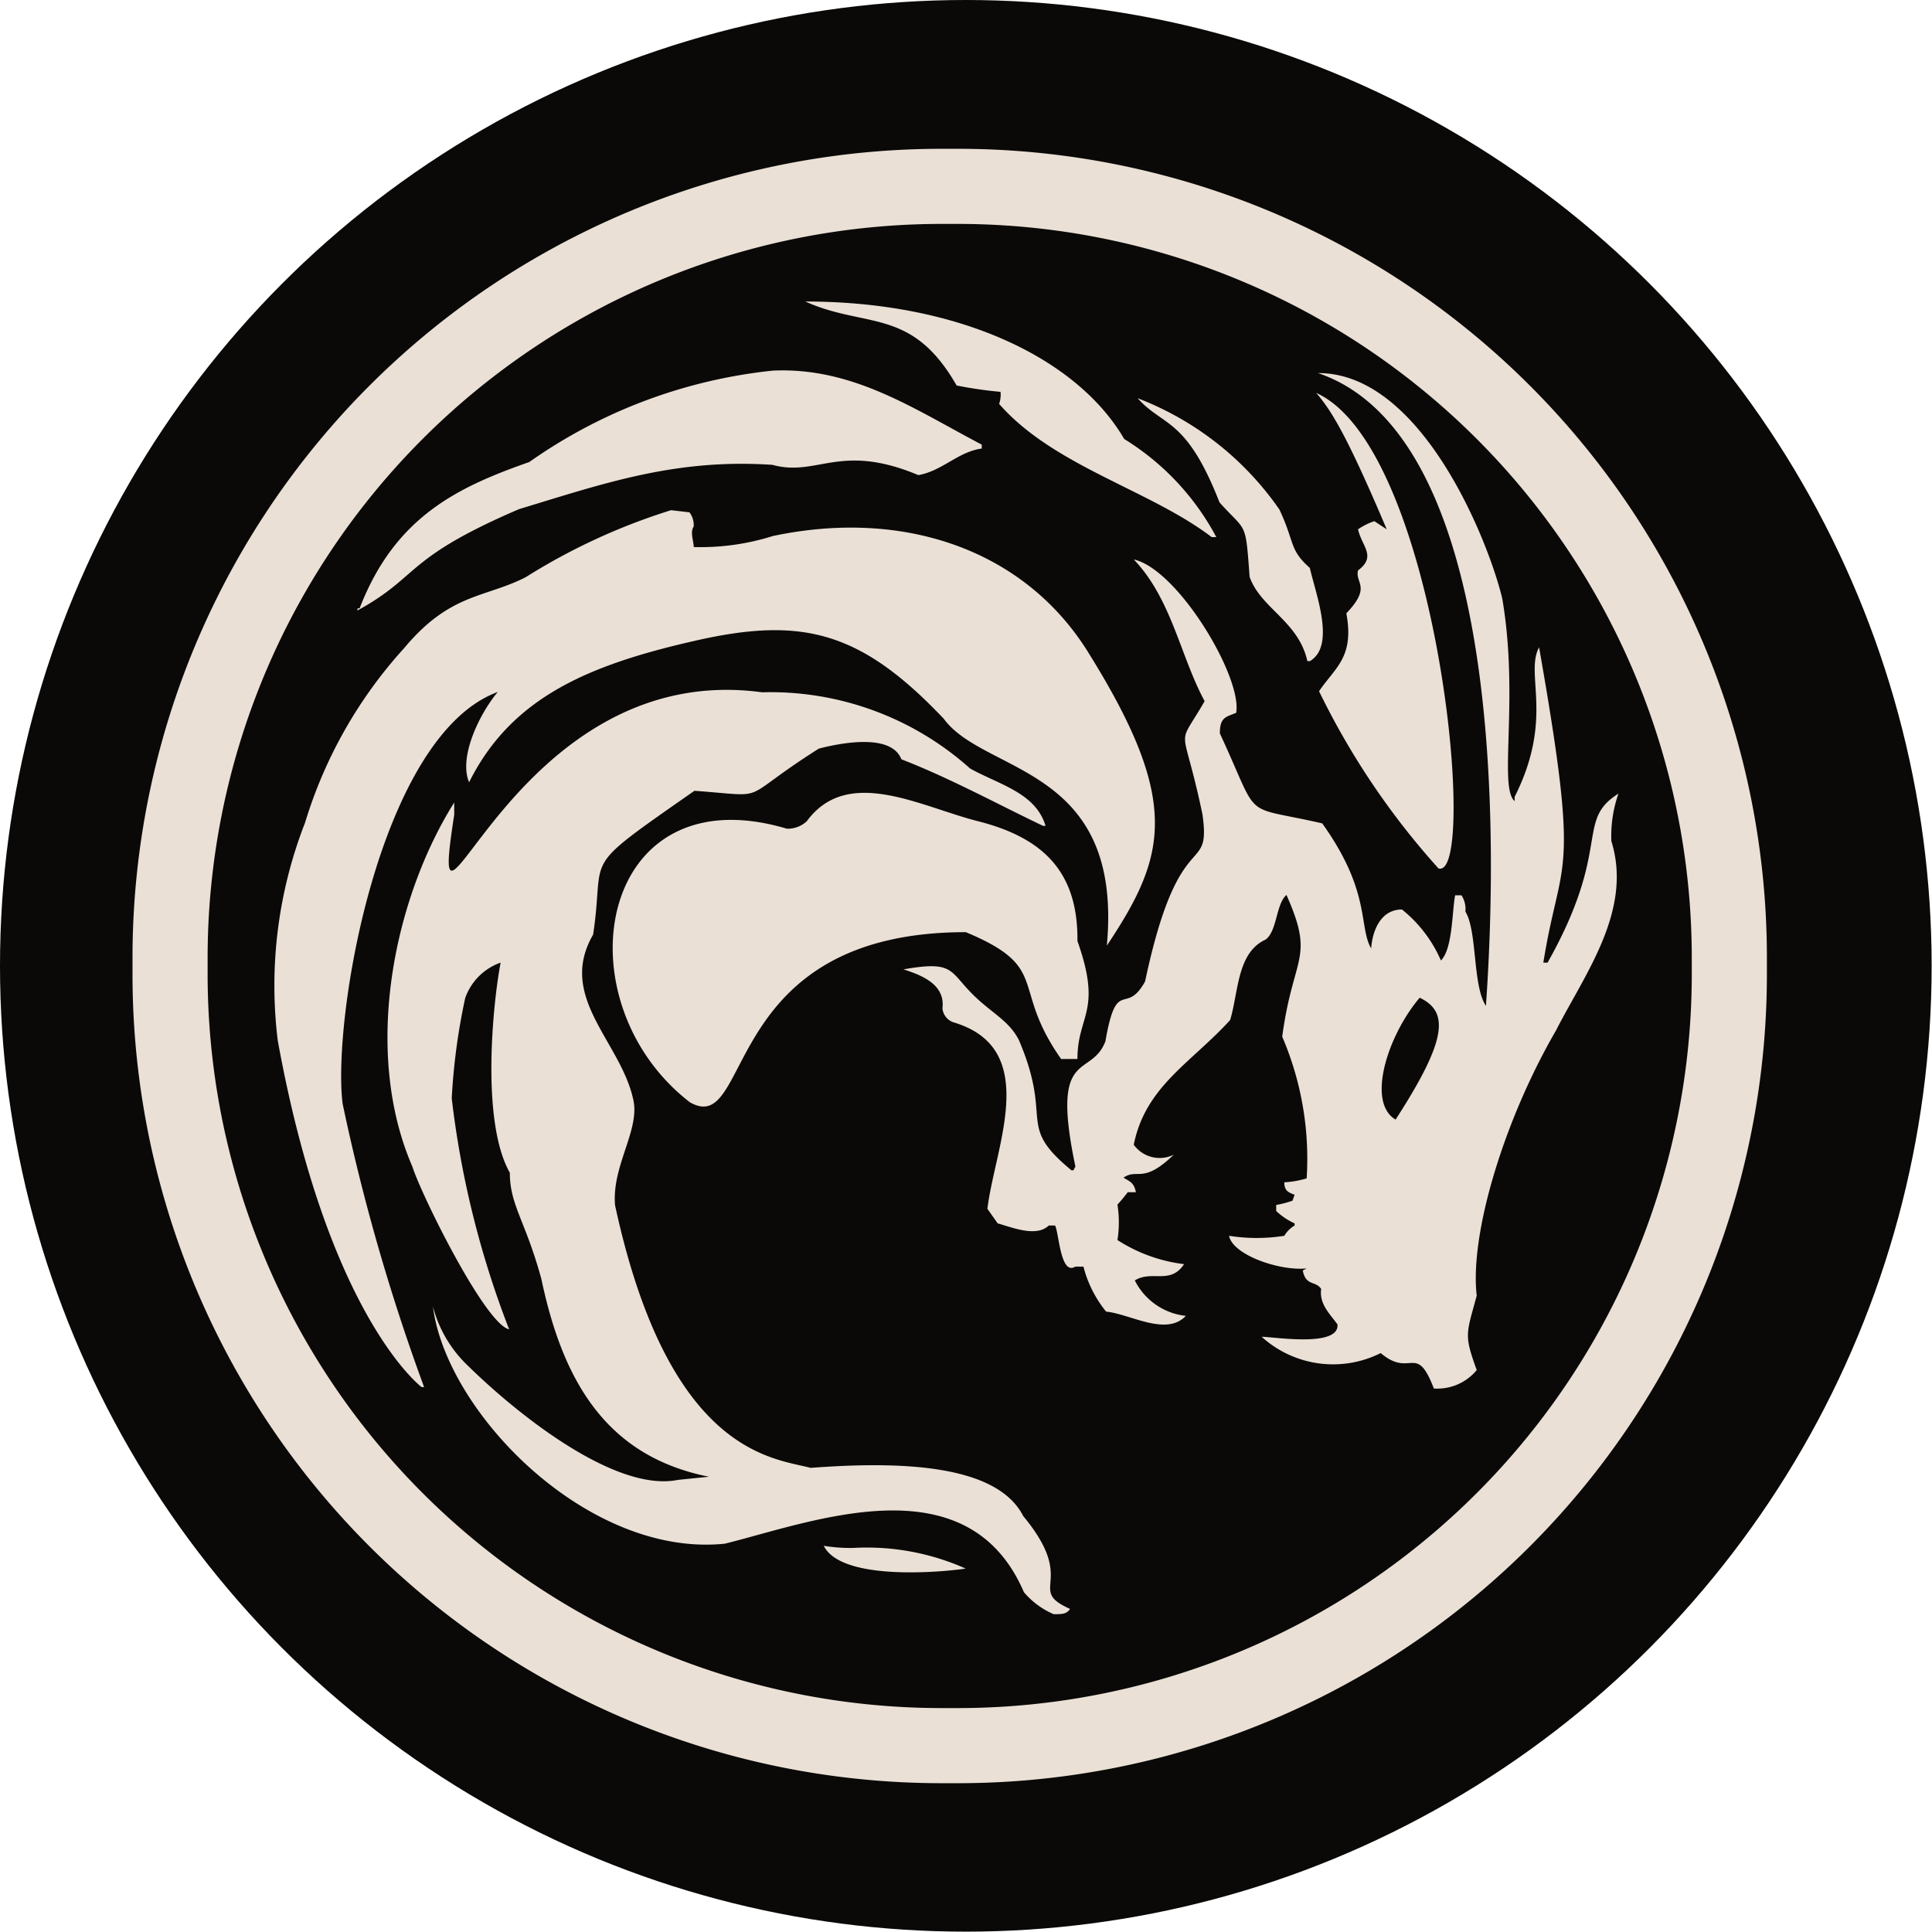 <svg xmlns="http://www.w3.org/2000/svg" viewBox="0 0 54.53 54.53"><defs><style>.cls-1{fill:#0A0908;}.cls-2,.cls-3{fill:#EAE0D5;}.cls-3{fill-rule:evenodd;}</style></defs><g id="Layer_2" data-name="Layer 2"><g id="Layer_1-2" data-name="Layer 1"><circle class="cls-1" cx="27.26" cy="27.26" r="27.26"/><path class="cls-2" d="M27,6.32A20.72,20.72,0,0,1,47.75,27.05v.43A20.72,20.72,0,0,1,27,48.21h-.44A20.72,20.72,0,0,1,5.86,27.48v-.43A20.72,20.72,0,0,1,26.58,6.32H27M27,4.2h-.46A22.83,22.83,0,0,0,3.74,27v.47A22.83,22.83,0,0,0,26.57,50.33H27A22.83,22.83,0,0,0,49.87,27.5V27A22.83,22.83,0,0,0,27,4.2Z"/><path class="cls-3" d="M28.24,11.06A11.76,11.76,0,0,1,27,10.88c-1.27-2.22-2.56-1.6-4.27-2.37,4.39,0,7.69,1.63,9,3.88a7.25,7.25,0,0,1,2.6,2.77H34.2c-1.76-1.34-4.46-2-6-3.76A.8.8,0,0,0,28.24,11.06Z"/><path class="cls-3" d="M21.82,10.46c2.27-.1,4,1.1,5.89,2.09v.11c-.67.09-1.11.63-1.79.75-2.22-.93-2.84.06-4.12-.29-2.73-.18-4.71.51-7.15,1.25-3.26,1.4-2.79,1.89-4.56,2.86v-.06h.06c1-2.59,2.77-3.42,4.79-4.13A14.53,14.53,0,0,1,21.82,10.46Z"/><path class="cls-3" d="M37.15,11.09c3.45,1.56,4.59,13.78,3.45,13.42a21.47,21.47,0,0,1-3.37-5c.45-.67,1-.95.77-2.2.72-.75.24-.85.33-1.21.53-.4.11-.67,0-1.16a1.8,1.8,0,0,1,.46-.23l.35.23C38,12.25,37.57,11.58,37.15,11.09Z"/><path class="cls-3" d="M32.11,11.24a8.62,8.62,0,0,1,4,3.14c.44.93.27,1.13.86,1.65.16.72.74,2.2,0,2.63H36.9c-.25-1.13-1.32-1.49-1.63-2.38-.12-1.61-.08-1.24-.85-2.1C33.48,11.77,32.83,12.05,32.11,11.24Z"/><path class="cls-2" d="M28.88,42.79c-.75-1.47-3.48-1.55-6-1.36-1.05-.28-4-.38-5.52-7.41-.1-1.12.72-2.14.51-3-.36-1.63-2.15-2.88-1.13-4.64.36-2.36-.46-1.74,2.86-4.06,2.22.16,1.14.31,3.51-1.19.65-.17,2.05-.43,2.33.3,1.39.54,2.7,1.26,4,1.88l.07,0c-.28-.94-1.33-1.17-2.13-1.62a8.44,8.44,0,0,0-5.87-2.15C14.37,18.57,12,28.26,12.82,23c0-.12,0-.35,0-.35-1.7,2.71-2.6,7-1.18,10.28.25.79,2.05,4.44,2.73,4.59A26.48,26.48,0,0,1,12.75,31a17.74,17.74,0,0,1,.38-2.83,1.63,1.63,0,0,1,1-1c-.22,1.15-.56,4.49.26,5.93,0,.92.44,1.35.89,3,.6,2.85,1.81,5,4.73,5.58l-.88.09c-1.74.35-4.46-1.79-5.91-3.21a3.54,3.54,0,0,1-1-1.68c.38,3,4.38,7.09,8.24,6.69,2.49-.62,6.85-2.33,8.44,1.37a2.28,2.28,0,0,0,.84.62c.23,0,.37,0,.46-.15C28.94,44.85,30.44,44.67,28.88,42.79Z"/><path class="cls-3" d="M7.84,29.37a12.65,12.65,0,0,1,.77-6.15,12.88,12.88,0,0,1,2.8-4.93c1.3-1.56,2.28-1.41,3.43-2a17.41,17.41,0,0,1,4.1-1.89l.52.06a.61.61,0,0,1,.12.4c-.11.16,0,.41,0,.58a6.77,6.77,0,0,0,2.23-.31c3.72-.79,7.15.4,8.94,3.34,2.59,4.17,2.17,5.7.49,8.22.47-5.09-3.45-4.83-4.6-6.4-2.35-2.48-4-2.89-7-2.21s-5.2,1.59-6.4,4c-.3-.71.29-1.93.81-2.55-3.34,1.23-4.68,9.21-4.38,11.62a57.16,57.16,0,0,0,2.3,8H11.9S9.26,37.18,7.84,29.37Z"/><path class="cls-3" d="M27.26,26.31c-7,0-6,5.83-7.79,4.8-3.71-2.87-2.6-9.31,2.74-7.72a.79.79,0,0,0,.56-.21c1.16-1.58,3.21-.41,4.84,0,1.89.48,2.82,1.48,2.8,3.38.71,2,0,2.08,0,3.33h-.46C28.5,27.83,29.68,27.32,27.26,26.31Z"/><path class="cls-2" d="M45.68,22.4c-1.23.77-.17,1.52-2,4.77h-.12c.5-3.11,1.06-2.19-.12-8.9-.41.76.43,2-.69,4.22v.12c-.46-.38.13-2.92-.35-5.72-.4-1.66-2.29-6.37-5.2-6.36,4.87,1.65,5.17,11.7,4.74,17.86-.38-.56-.24-2.11-.58-2.66a.71.71,0,0,0-.11-.46h-.18c-.09.49-.07,1.51-.4,1.84a3.77,3.77,0,0,0-1.1-1.44c-.58,0-.83.56-.87,1.1-.36-.63,0-1.6-1.38-3.53-2.34-.54-1.71,0-2.89-2.54,0-.45.16-.46.46-.58.18-1-1.64-4.05-2.89-4.33,1.07,1.12,1.31,2.72,2,4-.82,1.43-.63.47-.06,3.2.25,1.8-.66.17-1.62,4.71-.55,1-.8-.16-1.12,1.69-.41,1.07-1.56.14-.85,3.52,0,.06,0,0-.05.12h-.06c-1.58-1.3-.5-1.37-1.48-3.67-.3-.59-.82-.78-1.39-1.38s-.51-.86-1.87-.62c.57.18,1.18.45,1.1,1.1a.46.46,0,0,0,.33.4c2.47.75,1.14,3.53.94,5.26l.29.41c.4.11,1.09.4,1.44.06l.18,0c.11.21.15,1.42.57,1.16h.23a3.3,3.3,0,0,0,.64,1.27c.66.06,1.7.71,2.25.12a1.83,1.83,0,0,1-1.44-1c.48-.3,1,.13,1.39-.46A4.46,4.46,0,0,1,31.54,35a3.22,3.22,0,0,0,0-1c.1-.11.2-.23.29-.35h.23c-.05-.26-.16-.3-.35-.41.4-.28.54.2,1.42-.65A.9.9,0,0,1,32,32.31c.33-1.65,1.62-2.31,2.72-3.52.24-.79.19-1.9,1-2.27.33-.24.29-1,.59-1.26.81,1.82.19,1.68-.12,4a8.73,8.73,0,0,1,.69,4,2.74,2.74,0,0,1-.63.11c0,.21.08.28.29.35l-.06.17a3.09,3.09,0,0,1-.46.12v.17a1.9,1.9,0,0,0,.52.35v.06a.81.81,0,0,0-.29.29,5,5,0,0,1-1.56,0c.1.54,1.43,1,2.19.92,0,0,0,0-.11.06.09.45.36.28.52.52-.06.42.24.7.46,1,.06.66-1.81.35-2.14.35a3,3,0,0,0,3.36.46c.85.72,1-.31,1.5,1a1.44,1.44,0,0,0,1.21-.52c-.36-1-.3-1,0-2.1-.2-1.72.75-4.92,2.24-7.49.81-1.59,2.17-3.38,1.56-5.34A3.61,3.61,0,0,1,45.68,22.4Zm-6.29,9.2c-.83-.49-.22-2.38.68-3.44C40.88,28.55,40.88,29.3,39.39,31.6Z"/><path class="cls-3" d="M24.08,43.69a6.85,6.85,0,0,1,3.17.58c.13,0-3.43.5-4-.64A4.65,4.65,0,0,0,24.08,43.69Z"/></g></g></svg>